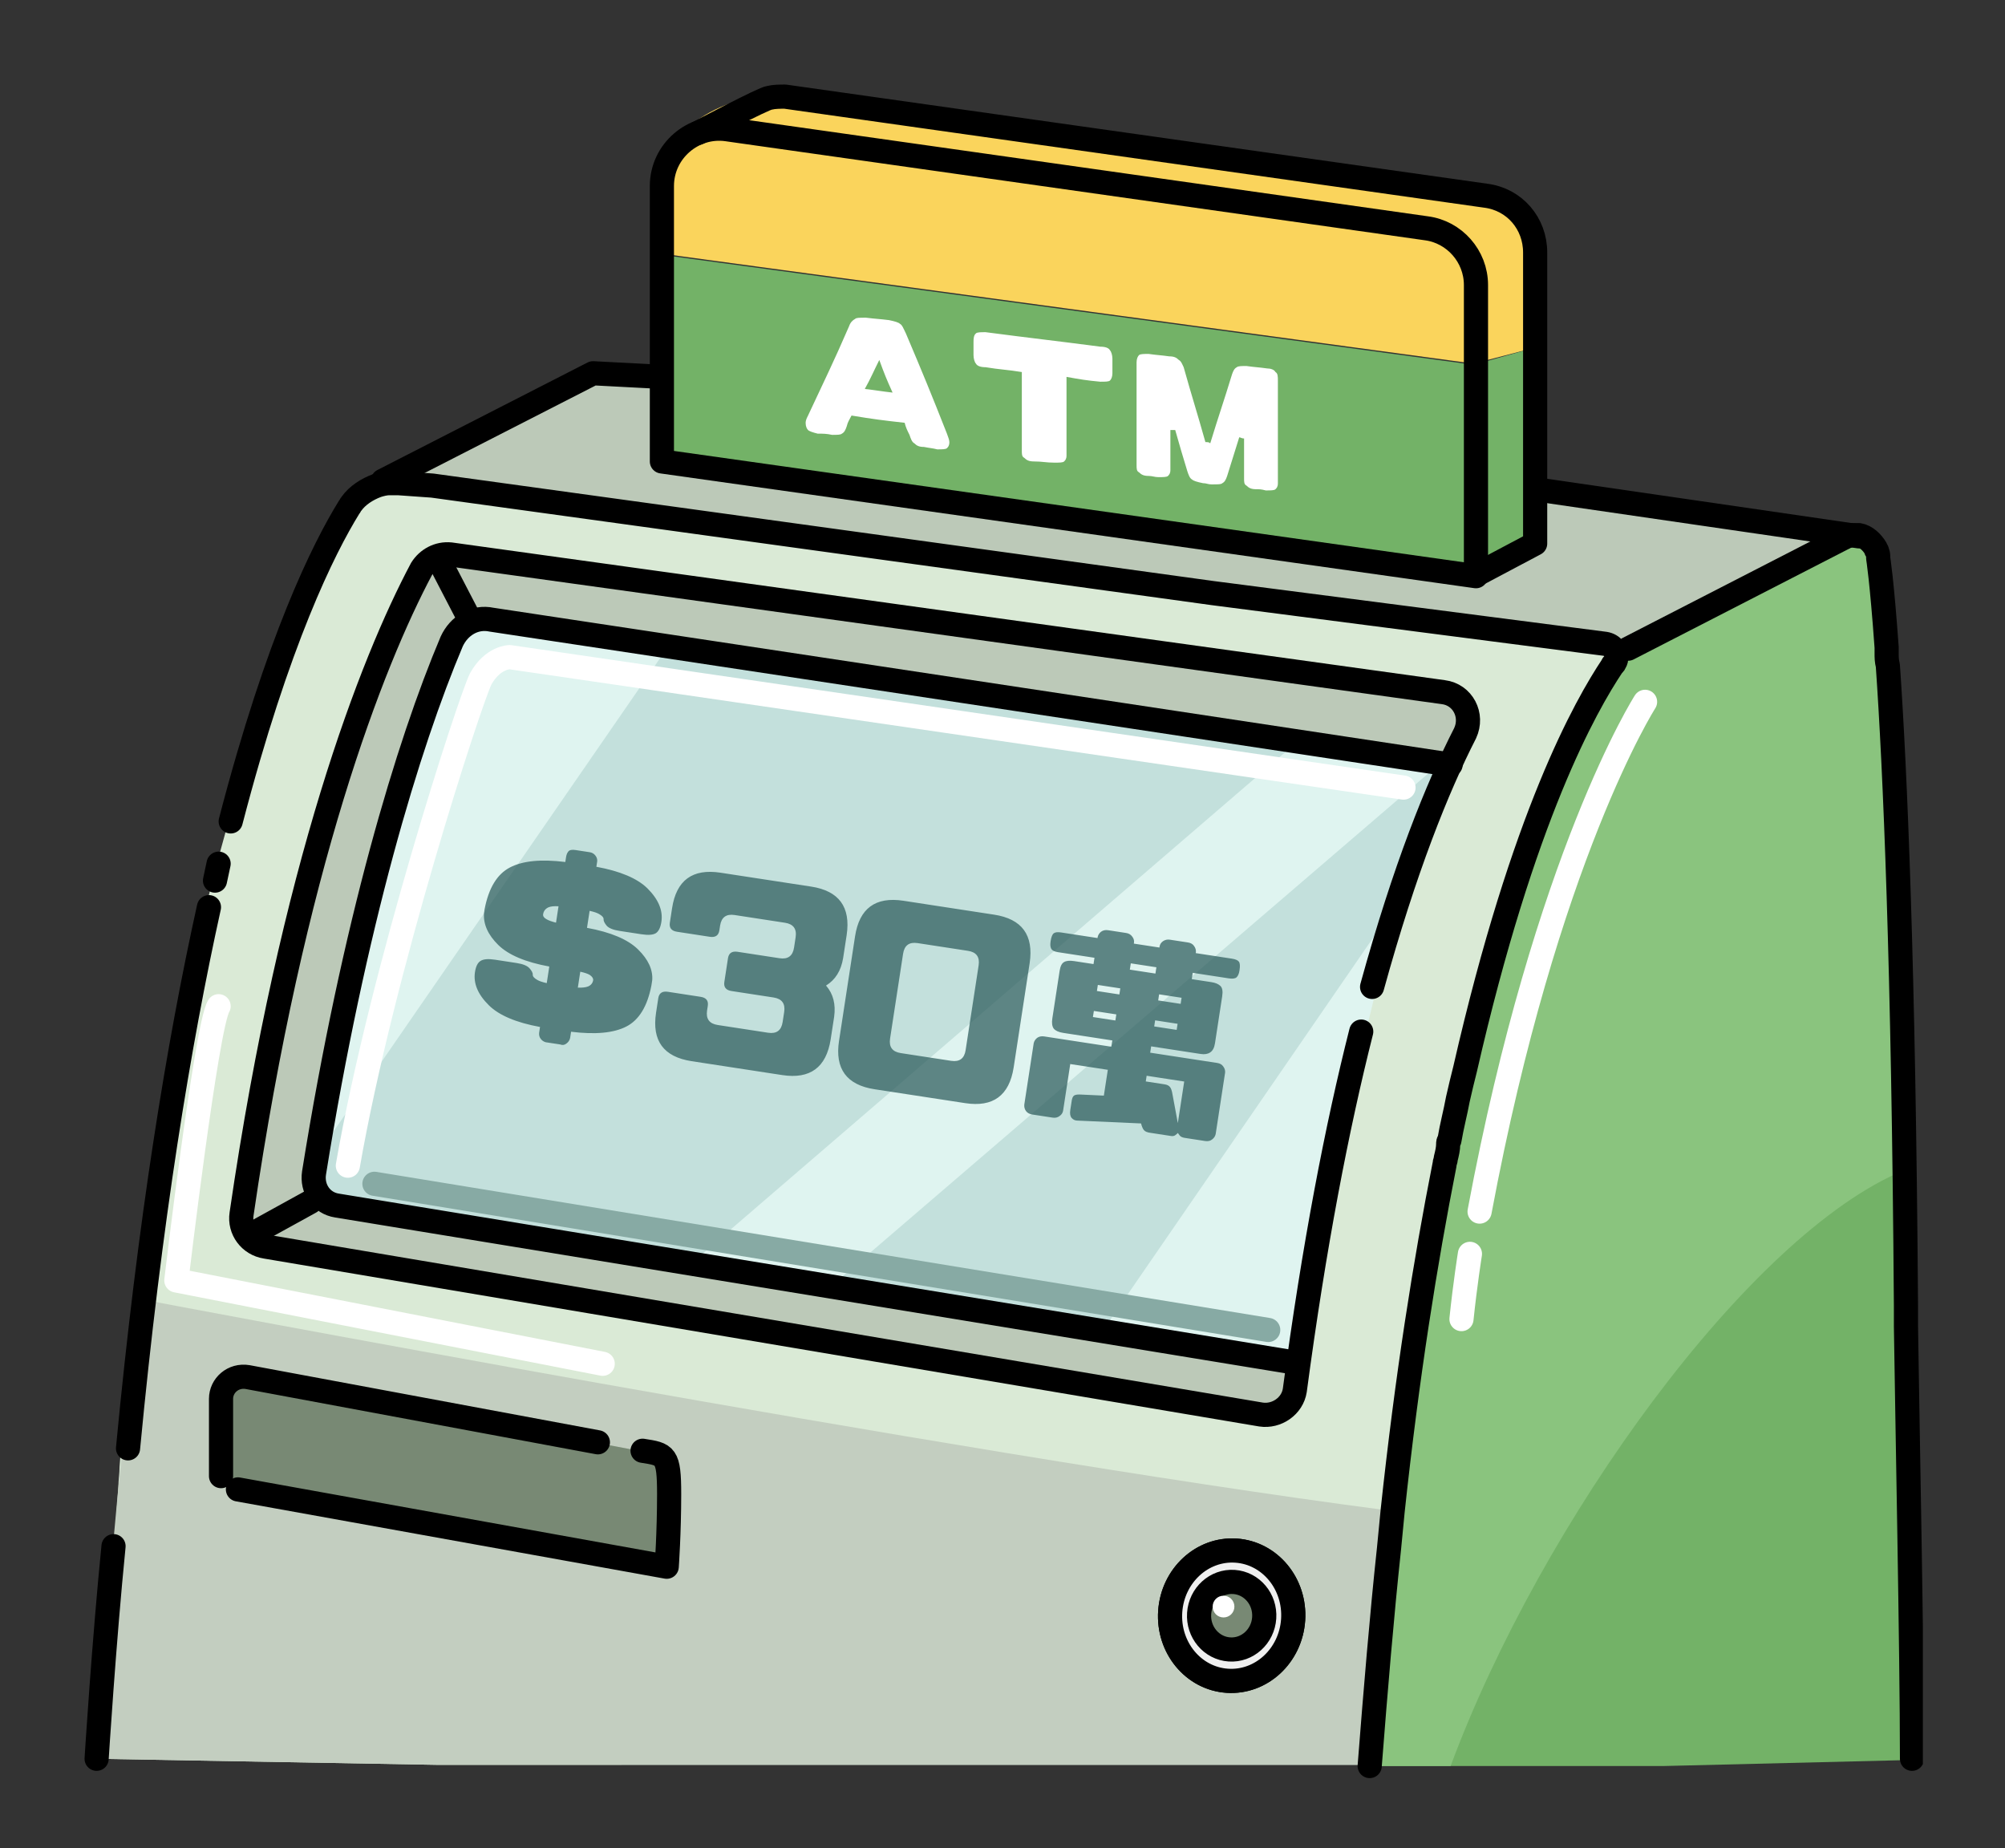 <svg xmlns="http://www.w3.org/2000/svg" width="166" height="153" fill="none" viewBox="0 0 166 153">
    <rect x="0" y="0" width="166" height="153" fill="#333333" stroke="none"/>
    <g clip-path="url(#clip0)">
        <path fill="#BCC9B8" d="M32 40l9-5.5 3.8-1.6 4.3-1.9 78 14.1.7-4.4 6.2.9 18.9 2.7s-18.1 9-20.2 11.6L32 40z"/>
        <path fill="#DAEAD6" d="M133.1 55.2c-.1.2-.3.5-.4.6-.3.3-.5.4-.5.4-9.2 16-14.4 42.2-17.4 68.8-.8 7.1-1.4 14.2-2 21.1H36.1l-28-.5c.3-5.3 1.3-16.5 1.7-22.5 0-.6.1-1.1.1-1.7C13.6 72.8 26 47 28.9 41.6c.4-.7.6-1.1.6-1.1.3-.3 1-.4 1.6-.4H33.1c.4.1 1.3.2 2.4.3 7.4 1 46.6 6.5 64.6 8.8 14.1 1.8 26.5 3.4 29.1 3.7 3.8.6 4.3 1.6 3.9 2.3z"/>
        <path fill="#C3CEC0" d="M115.3 125.1v.1l-.3 2.3v.7c0 .3 0 .8-.1 1.4v.3c-.1 3.1-.4 8.8-.7 16.2h-.7v0H36.1l-28-.5H8c.3-5.9 1.3-17.2 1.8-22.5.6-5.7 1.3-10.9 2.1-15.5 0 0 66.8 12.7 102.7 17.4.3.1.5.1.7.1z"/>
        <path fill="#788974" d="M55.2 129.7l-37-6.7.1-7.2s-.2-2.4 3.2-1.7c3.4.7 34 6.5 34 6.5l-.3 9.1z"/>
        <path fill="#C3E0DC" d="M120 63L40.1 51s-1.6.5-2.4 1.6c-.8 1.1-7.3 18.4-11.2 40.6 0 0-1.9 6 2 6.7 3.9.7 78.8 12.7 78.8 12.7s2.3-25 12.7-49.6z"/>
        <path fill="#DFF4F0" d="M26 96s4.3-21.1 6.2-28.1c4.3-15.3 6.6-16.6 6.6-16.6l4.9.3 11.7 1.8L26 96zM107.5 112.9l-16.3-2.6 24.5-35.6-6.4 26.2-1.8 12zM68.9 106.4l-11.8-1.7 50.2-43.2 11.8 1.8-50.2 43.1z"/>
        <path fill="#BCC9B8" d="M38.9 51.4s-1.2 0-2.7 4c-1.5 4-8.7 28.6-9.7 37.8 0 0-1.7 4.8.4 6 1 .6 80.4 13.3 80.4 13.3l-.4 2.3s.5 2.3-3.1 2.2c-3.6-.1-82.7-13.9-82.7-13.9s-1.6-.3-.9-5c.7-4.7 6.6-36.8 14.2-50.8 0 0 1.2-2 3.1-1.5 1.9.5 82.3 11.4 82.3 11.4s2.2.5 1.6 2.3c-.6 1.8-1.4 3.5-1.4 3.5L40.8 51l-1.9.4z"/>
        <path fill="#73B267" d="M157.9 133.6l.3 12.1-20.5.5h-24.3v0c.4-5.5.9-11 1.5-16.6 1.2-11.3 2.7-22.6 4.7-33.2 0-.2.1-.3.1-.5.1-.4.1-.8.2-1.2 0-.1 0-.2.1-.3 3-15.6 7.1-29.3 12.6-38.4 0 0 0-.1.1-.2s.2-.3.4-.6l.5-.5c.4-.3.8-.7 1.5-1.1.9-.6 2.1-1.2 3.6-1.7.3-.1.6-.3 1-.5 1.2-.6 2.8-1.6 4.2-2.5 1.7-1 8.3-4.5 8.8-4.6 1.2-.2 1.8.1 2.3 1.3 0 0 0 .1.1.2.2.4.3 1 .4 1.7 0 0 0 .3.1 1V52.8c0 .3 0 .7.1 1v.5c0 .3 0 .6.1 1 0 .9.1 1.8.1 2.9v1.5c0 .4 0 .7.1 1.1 0 .4 0 .7.1 1.1V63.3c0 .5 0 1 .1 1.5V66c0 .5 0 .9.1 1.4v1.9c0 .5 0 .9.1 1.4v.5c0 .6 0 1.1.1 1.7 0 1.1.1 2.3.1 3.5v3.8c0 1.4.1 2.9.1 4.4 0 1.3.1 2.7.1 4.1v3.9c0 1 0 2 .1 3v1.6c.1 3.6.1 7.4.2 11.3v1.7c.7 7 .8 14.8.8 23.4z"/>
        <path fill="#8AC47E" d="M157.6 96.9c-12.8 5.3-30 29.1-37.5 49.3h-6.7c.4-5.3.9-10.8 1.4-16.2 1.4-13.4 3.2-26.8 5.8-38.9.2-.9.4-1.7.6-2.5 2.9-13 6.6-24.4 11.3-32.3l.2-.4c.2-.2.4-.5.8-.9.5-.5 1.3-1.1 2.5-1.8.8-.4 1.6-.8 2.7-1.2.4-.1.7-.4 1.1-.7.5-.5 1-1 1.5-1.1h.2c.3-.1 1.4-.7 2.6-1.4 1.6-.8 8.4-4.3 8.7-4.4 1.4-.3 2.1.1 2.6 1.6.1.4.2.9.3 1.4 0 0 0 .5.1 1.5V52.6c0 .3 0 .7.1 1v.4c.1 1.1.1 2.5.2 3.9v1.5c0 .4 0 .7.1 1.1 0 .8.1 1.6.1 2.4v.1c0 .5 0 1 .1 1.5v1.2c0 .5 0 .9.1 1.4V69c0 .5 0 .9.1 1.4.1 2.1.1 4.4.2 6.8V79.8c0 1.4.1 2.9.1 4.4 0 1.3.1 2.7.1 4.1v3.9c0 1 0 2 .1 3 .4.7.4 1.2.5 1.7z"/>
        <path stroke="#000" stroke-linecap="round" stroke-linejoin="round" stroke-miterlimit="10" stroke-width="2" d="M152.9 44.4c.2-.1.4-.1.7-.1H153.9c.6.1 1.1.6 1.4 1.1 0 .1 0 .1.1.2 0 .1.1.2.1.4v.2s.3 1.8.7 7.4v.5c0 .3 0 .6.1 1 .6 8.6 1.3 24.6 1.5 53v1.7c.1 7.1.5 27.1.5 35.8M113.4 146.2c.5-6.4 1-12.4 1.6-18 .1-1 .2-2.1.3-3.1 1.2-11.2 2.7-20.6 4.3-28.7 0-.2.1-.3.1-.5.1-.4.2-.8.2-1.2 0-.1 0-.2.1-.3.2-1.2.5-2.3.7-3.4.2-.9.4-1.7.6-2.5 4.8-21 10-30.1 12.2-33.4 0 0 0-.1.1-.1 0 0 .1-.1.1-.2.1-.1.1-.2.1-.3.1-.6-.3-1.1-.9-1.2l-32.5-4.2-64.6-8.9L33 40h-.8c-.3 0-.7.1-1 .2-.8.3-1.6.8-2.1 1.5-.1.1-.1.2-.2.3-2.1 3.4-5.9 11-9.8 26M17.8 72.9c.1-.5.2-.9.3-1.4M10.6 119.9c1.8-18.9 4.2-33.5 6.7-44.8"/>
        <path stroke="#000" stroke-linecap="round" stroke-linejoin="round" stroke-miterlimit="10" stroke-width="2" d="M113.6 81.7c2.7-9.8 5.4-16.5 7.7-21 .7-1.5-.2-3.2-1.8-3.4L37.3 45.9c-1-.1-1.9.4-2.4 1.2-4.1 7.7-10.7 24.6-14.9 53.4-.2 1.3.7 2.5 2 2.7l82.4 13.9c1.3.2 2.6-.7 2.8-2 1.6-12 3.5-21.8 5.5-29.7"/>
        <path stroke="#000" stroke-linecap="round" stroke-linejoin="round" stroke-miterlimit="10" stroke-width="2" d="M107.2 112.8l-79.3-13c-1.3-.2-2.1-1.4-1.9-2.7 3.3-20.6 7.8-35.5 11.4-44 .6-1.3 1.9-2.1 3.3-1.8l79.4 12M49.5 119.4l-29-5.4c-1.2-.2-2.2.7-2.2 1.8v6.4M153.9 44.4l-26.8-3.9M31.7 39.8l17.4-8.9 5.7.3M36.2 46.1l2.7 5.2M25.7 99.5l-4.9 2.7M107.062 134.099c.201-2.976-1.914-5.542-4.724-5.732-2.81-.19-5.251 2.068-5.453 5.044-.2 2.975 1.914 5.541 4.724 5.731 2.81.19 5.252-2.068 5.453-5.043z"/>
        <path fill="#EFEFEF" stroke="#000" stroke-linecap="round" stroke-linejoin="round" stroke-miterlimit="10" stroke-width="2" d="M107.062 134.099c.201-2.976-1.914-5.542-4.724-5.732-2.81-.19-5.251 2.068-5.453 5.044-.2 2.975 1.914 5.541 4.724 5.731 2.81.19 5.252-2.068 5.453-5.043z"/>
        <path fill="#788974" d="M104.667 133.937c.105-1.543-1.017-2.875-2.505-2.976-1.487-.1-2.778 1.069-2.882 2.612-.105 1.542 1.017 2.875 2.505 2.975 1.487.101 2.778-1.068 2.882-2.611z"/>
        <path stroke="#000" stroke-linecap="round" stroke-linejoin="round" stroke-miterlimit="10" stroke-width="2" d="M104.667 133.937c.105-1.543-1.017-2.875-2.505-2.976-1.487-.1-2.778 1.069-2.882 2.612-.105 1.542 1.017 2.875 2.505 2.975 1.487.101 2.778-1.068 2.882-2.611zM152.9 44.4l-18.1 9.3"/>
        <path fill="#fff" d="M101.3 133.9c.497 0 .9-.403.9-.9s-.403-.9-.9-.9-.9.403-.9.9.403.9.9.9z"/>
        <path stroke="#fff" stroke-linecap="round" stroke-linejoin="round" stroke-miterlimit="10" stroke-width="2" d="M136.2 58.1s-8.2 12.8-13.7 42.2M121.7 103.8s-.4 2.5-.7 5.4M18.1 83.3c-1 1.6-3.5 22.7-3.5 22.7l35.3 6.9"/>
        <path stroke="#87AAA4" stroke-linecap="round" stroke-linejoin="round" stroke-miterlimit="10" stroke-width="2" d="M31 98l74 12.1"/>
        <path stroke="#fff" stroke-linecap="round" stroke-linejoin="round" stroke-miterlimit="10" stroke-width="2" d="M116.2 65.2l-74-10.8s-1.4 0-2.4 1.8c-.9 1.8-8.2 24.2-11 40.3"/>
        <path fill="#73B267" d="M122 47.5l-67.2-9.1V21.1l67.2 9.1v17.3z"/>
        <path fill="#FAD45C" d="M127 28.8s1.4-11.9-2.6-12.5c-13.8-2.1-59.5-8.7-59.5-8.7-8.9.9-9.6 5.7-9.6 5.7l-.5 7.7 67.2 9.1 5-1.3z"/>
        <path fill="#73B267" d="M122 47.5l5-1.3V28.8l-5 1.4v17.3z"/>
        <path stroke="#000" stroke-linecap="round" stroke-linejoin="round" stroke-miterlimit="10" stroke-width="2" d="M122.2 23.6c0-2.4-1.8-4.4-4.1-4.7l-57.2-8.1-.7-.1c-2.8-.4-5.4 1.8-5.4 4.7v22.8l67.4 9.5V23.6z"/>
        <path stroke="#000" stroke-linecap="round" stroke-linejoin="round" stroke-miterlimit="10" stroke-width="2" d="M57.8 11s5.5-2.9 5.9-2.9c.4-.1.9-.1 1.3-.1l58 8.2c2.4.3 4.1 2.3 4.1 4.7V45l-4.9 2.6"/>
        <path fill="#fff" d="M76.5 37c-.4 0-.6-.1-.8-.3-.2-.1-.3-.4-.4-.7-.2-.4-.3-.6-.4-1-1.8-.2-2.6-.3-4.4-.6-.2.4-.3.5-.4.9-.1.3-.2.5-.4.6-.1.1-.4.1-.8.1-.5-.1-.7-.1-1.2-.1-.4-.1-.7-.2-.8-.3-.1-.1-.2-.3-.2-.6 0-.2.1-.4.2-.6 1.4-3 2.1-4.4 3.4-7.4.1-.3.3-.5.5-.6.1-.1.3-.1.9-.1.8.1 1.1.1 1.9.2.5.1.8.2.9.3.2.1.3.4.5.8 1.4 3.3 2.1 5 3.4 8.3.1.3.2.5.2.7 0 .3-.1.4-.2.5-.1.1-.4.1-.8.1-.4-.1-.6-.1-1.1-.2zm-4.9-4.8c.9.1 1.4.2 2.3.3-.5-1.1-.7-1.6-1.1-2.7-.5 1-.7 1.5-1.2 2.4zM85.6 38.2c-.4 0-.6-.1-.8-.3-.2-.1-.2-.3-.2-.6v-6.5c-1.2-.2-1.8-.2-3-.4-.4 0-.7-.1-.8-.3-.1-.1-.2-.4-.2-.7v-1.1c0-.5.1-.6.2-.7.1-.1.4-.1.8-.1 3.8.5 5.7.7 9.5 1.2.4 0 .7.1.8.3.1.1.2.4.2.7v1.2c0 .3-.1.5-.2.6-.1.1-.4.1-.8.1-1.1-.1-1.7-.2-2.8-.4v6.5c0 .3-.1.4-.2.5-.1.1-.4.1-.8.1-.7 0-1-.1-1.7-.1zM104 40.5c-.4 0-.6-.1-.8-.3-.2-.1-.2-.3-.2-.6v-3.3c-.2 0-.3-.1-.4-.1-.4 1.3-.6 1.9-1 3.2-.1.3-.2.5-.4.6-.1.1-.3.1-.9.1-.3 0-.4-.1-.7-.1-.5-.1-.8-.2-.9-.3-.2-.1-.3-.4-.4-.7-.4-1.3-.6-2-1-3.4h-.4v3.3c0 .3-.1.4-.2.5-.1.1-.4.1-.8.1-.3 0-.5-.1-.8-.1-.4 0-.6-.1-.8-.3-.2-.1-.2-.3-.2-.6V30c0-.3.1-.5.2-.6.1-.1.4-.1.8-.1.7.1 1 .1 1.7.2.4 0 .6.1.8.3.2.1.3.4.4.6.7 2.5 1.1 3.7 1.8 6.2.2 0 .3 0 .4.1.7-2.3 1.1-3.4 1.8-5.7.1-.3.2-.5.4-.6.1-.1.4-.1.8-.1.7.1 1 .1 1.7.2.3 0 .6.1.7.3.2.1.2.4.2.7V40c0 .3-.1.4-.2.5-.1.1-.4.1-.8.1-.4-.1-.5-.1-.8-.1z"/>
        <path stroke="#000" stroke-linecap="round" stroke-linejoin="round" stroke-miterlimit="10" stroke-width="2" d="M53.2 120.1c1.9.3 2.2.3 2.2 3.6 0 3.2-.2 6-.2 6l-35.5-6.4"/>
        <path fill="#2C5B5B" d="M40.073 75.592l.053-.347c.338-1.739 1.035-2.883 2.092-3.432 1.045-.551 2.573-.702 4.586-.453l.061-.4c.032-.208.099-.37.2-.484.1-.115.3-.15.602-.104l1.164.179c.185.028.338.117.457.266.12.148.172.31.157.486l-.07.452c1.973.362 3.381.957 4.226 1.786.916.911 1.301 1.836 1.157 2.774-.073.475-.227.789-.464.942-.235.142-.631.17-1.187.085l-1.807-.277c-.533-.082-.89-.226-1.072-.431-.18-.218-.265-.397-.256-.537.01-.141-.116-.285-.378-.432-.163-.096-.422-.183-.778-.262l-.216 1.408c1.972.362 3.38.957 4.226 1.786.845.83 1.236 1.678 1.174 2.545l-.07.452c-.333 1.715-1.022 2.843-2.065 3.382-1.043.54-2.571.685-4.584.436l-.08.52c-.04.184-.14.335-.3.453-.162.129-.333.156-.51.081l-1.217-.186c-.17-.05-.31-.148-.417-.295-.098-.134-.139-.294-.122-.481l.075-.487c-1.972-.362-3.38-.957-4.226-1.786-.917-.9-1.303-1.818-1.16-2.757.073-.475.227-.783.462-.925.237-.153.634-.187 1.19-.102l1.807.277c.533.082.889.232 1.07.449.18.206.267.379.257.52-.01.14.117.284.379.431.163.096.422.184.778.262l.21-1.373c-1.972-.362-3.38-.957-4.225-1.786-.855-.843-1.248-1.72-1.179-2.635zm5.338-.48c-.255.116-.403.306-.444.573-.025.162.073.301.292.418.163.096.421.189.775.279l.208-1.356c-.376-.022-.653.007-.831.086zm3.281 6.55c.241-.105.38-.28.418-.523.012-.152-.085-.297-.289-.435-.163-.096-.422-.183-.778-.262l-.202 1.32c.377.011.661-.022.851-.1zm10.867-4.647c-.066.43-.33.608-.793.537l-2.71-.416c-.464-.07-.663-.32-.597-.75l.183-1.198c.356-2.317 1.692-3.297 4.008-2.942l7.506 1.15c2.305.354 3.286 1.69 2.942 4.009l-.293 1.911c-.171 1.04-.643 1.798-1.415 2.273.594.684.817 1.548.67 2.592l-.289 1.877c-.366 2.314-1.702 3.295-4.008 2.942l-7.506-1.151c-2.316-.356-3.297-1.692-2.941-4.008l.183-1.2c.066-.428.33-.607.794-.536l2.71.416c.464.071.663.32.597.75l-.059.382c-.106.695.188 1.096.883 1.202l4.17.64c.695.106 1.096-.188 1.202-.883l.128-.834c.107-.695-.188-1.096-.883-1.202l-3.474-.533c-.464-.071-.663-.321-.597-.75l.301-1.963c.066-.429.33-.607.794-.536l3.475.533c.695.106 1.096-.188 1.202-.883l.13-.851c.107-.695-.187-1.096-.882-1.203l-4.17-.64c-.695-.106-1.096.188-1.202.883l-.059.383zm20.388 9.92l1.077-7.019c.106-.695-.188-1.096-.883-1.202l-4.17-.64c-.695-.106-1.096.188-1.202.883l-1.077 7.02c-.106.694.188 1.095.883 1.202l4.17.64c.695.106 1.096-.188 1.202-.883zm-10.48-.77l1.326-8.654c.356-2.316 1.692-3.297 4.008-2.942l7.507 1.151c2.304.354 3.285 1.69 2.941 4.008l-1.327 8.653c-.367 2.315-1.702 3.296-4.007 2.942l-7.507-1.15c-2.316-.356-3.297-1.692-2.942-4.009zm18.126-7.34c-.278-.042-.46-.13-.547-.261-.084-.144-.107-.343-.068-.598l.01-.07c.052-.335.138-.547.258-.636.12-.088.32-.11.598-.068l3.023.464.013-.087c.038-.172.132-.318.28-.437.161-.118.357-.16.589-.124l1.494.23c.208.031.372.128.49.288.129.162.18.33.153.504l-.013.087 2.12.325.013-.087c.026-.174.12-.32.28-.437.172-.116.362-.158.57-.126l1.495.229c.232.035.4.132.507.291.117.16.169.328.154.504l-.014.087 2.989.458c.301.046.496.13.584.25.088.12.107.348.055.684l-.01.07c-.04.254-.121.437-.245.549-.122.1-.333.126-.635.08l-2.988-.458-.08.521 1.633.25c.325.05.57.153.735.309.166.156.217.442.153.86l-.597 3.891c-.057.371-.19.623-.4.757-.199.135-.46.178-.785.129l-4.1-.63-.08.522 5.542.85c.232.035.401.133.507.291.118.16.169.328.154.504l-.781 5.09c-.04.184-.14.335-.3.453-.149.119-.339.161-.57.126l-1.686-.259c-.209-.032-.352-.101-.43-.208l-.148-.2c-.03.042-.099.103-.206.181-.095.08-.246.099-.453.055l-1.563-.24c-.292-.032-.487-.11-.587-.232-.09-.109-.169-.293-.236-.552l-5.245-.235c-.202.004-.37-.069-.5-.22-.121-.136-.159-.355-.113-.657l.102-.66c.03-.28.1-.459.207-.537.118-.077.33-.104.634-.08l1.836.085.328-2.137-3.11-.477-.591 3.858c-.029.185-.129.335-.3.451-.161.118-.346.16-.554.129l-1.703-.261c-.231-.036-.406-.134-.524-.294-.106-.158-.15-.331-.134-.518l.781-5.091c.038-.172.132-.318.28-.438.16-.117.357-.158.588-.123l5.56.853.08-.521-4.065-.624c-.371-.057-.632-.174-.782-.35-.138-.188-.178-.467-.121-.837l.605-3.945c.058-.382.179-.624.36-.727.184-.114.461-.142.832-.086l1.615.248.08-.521-3.023-.464zm3.301 2.712l-.077.503 1.859.286.077-.504-1.859-.285zm-.33 2.154l-.078.504 1.86.285.077-.504-1.86-.285zm7.186-.587l.077-.504-1.86-.285-.077.504 1.86.285zm-.331 2.154l.077-.504-1.859-.285-.077.504 1.859.285zm.625 4.275l-3.11-.477-.072.47 1.546.237c.22.033.374.11.463.23.09.11.159.315.207.62l.438 2.36.528-3.44zm-4.422-9.783l-.08.521 2.12.325.08-.521-2.12-.325z" opacity=".72"/>
        <path stroke="#000" stroke-linecap="round" stroke-linejoin="round" stroke-miterlimit="10" stroke-width="2" d="M8 145.6s.6-9.6 1.4-17.6"/>
    </g>
    <defs>
        <clipPath id="clip0">
            <path fill="#fff" d="M0 0H152.2V140.2H0z" transform="translate(7 7)"/>
        </clipPath>
    </defs>
</svg>
